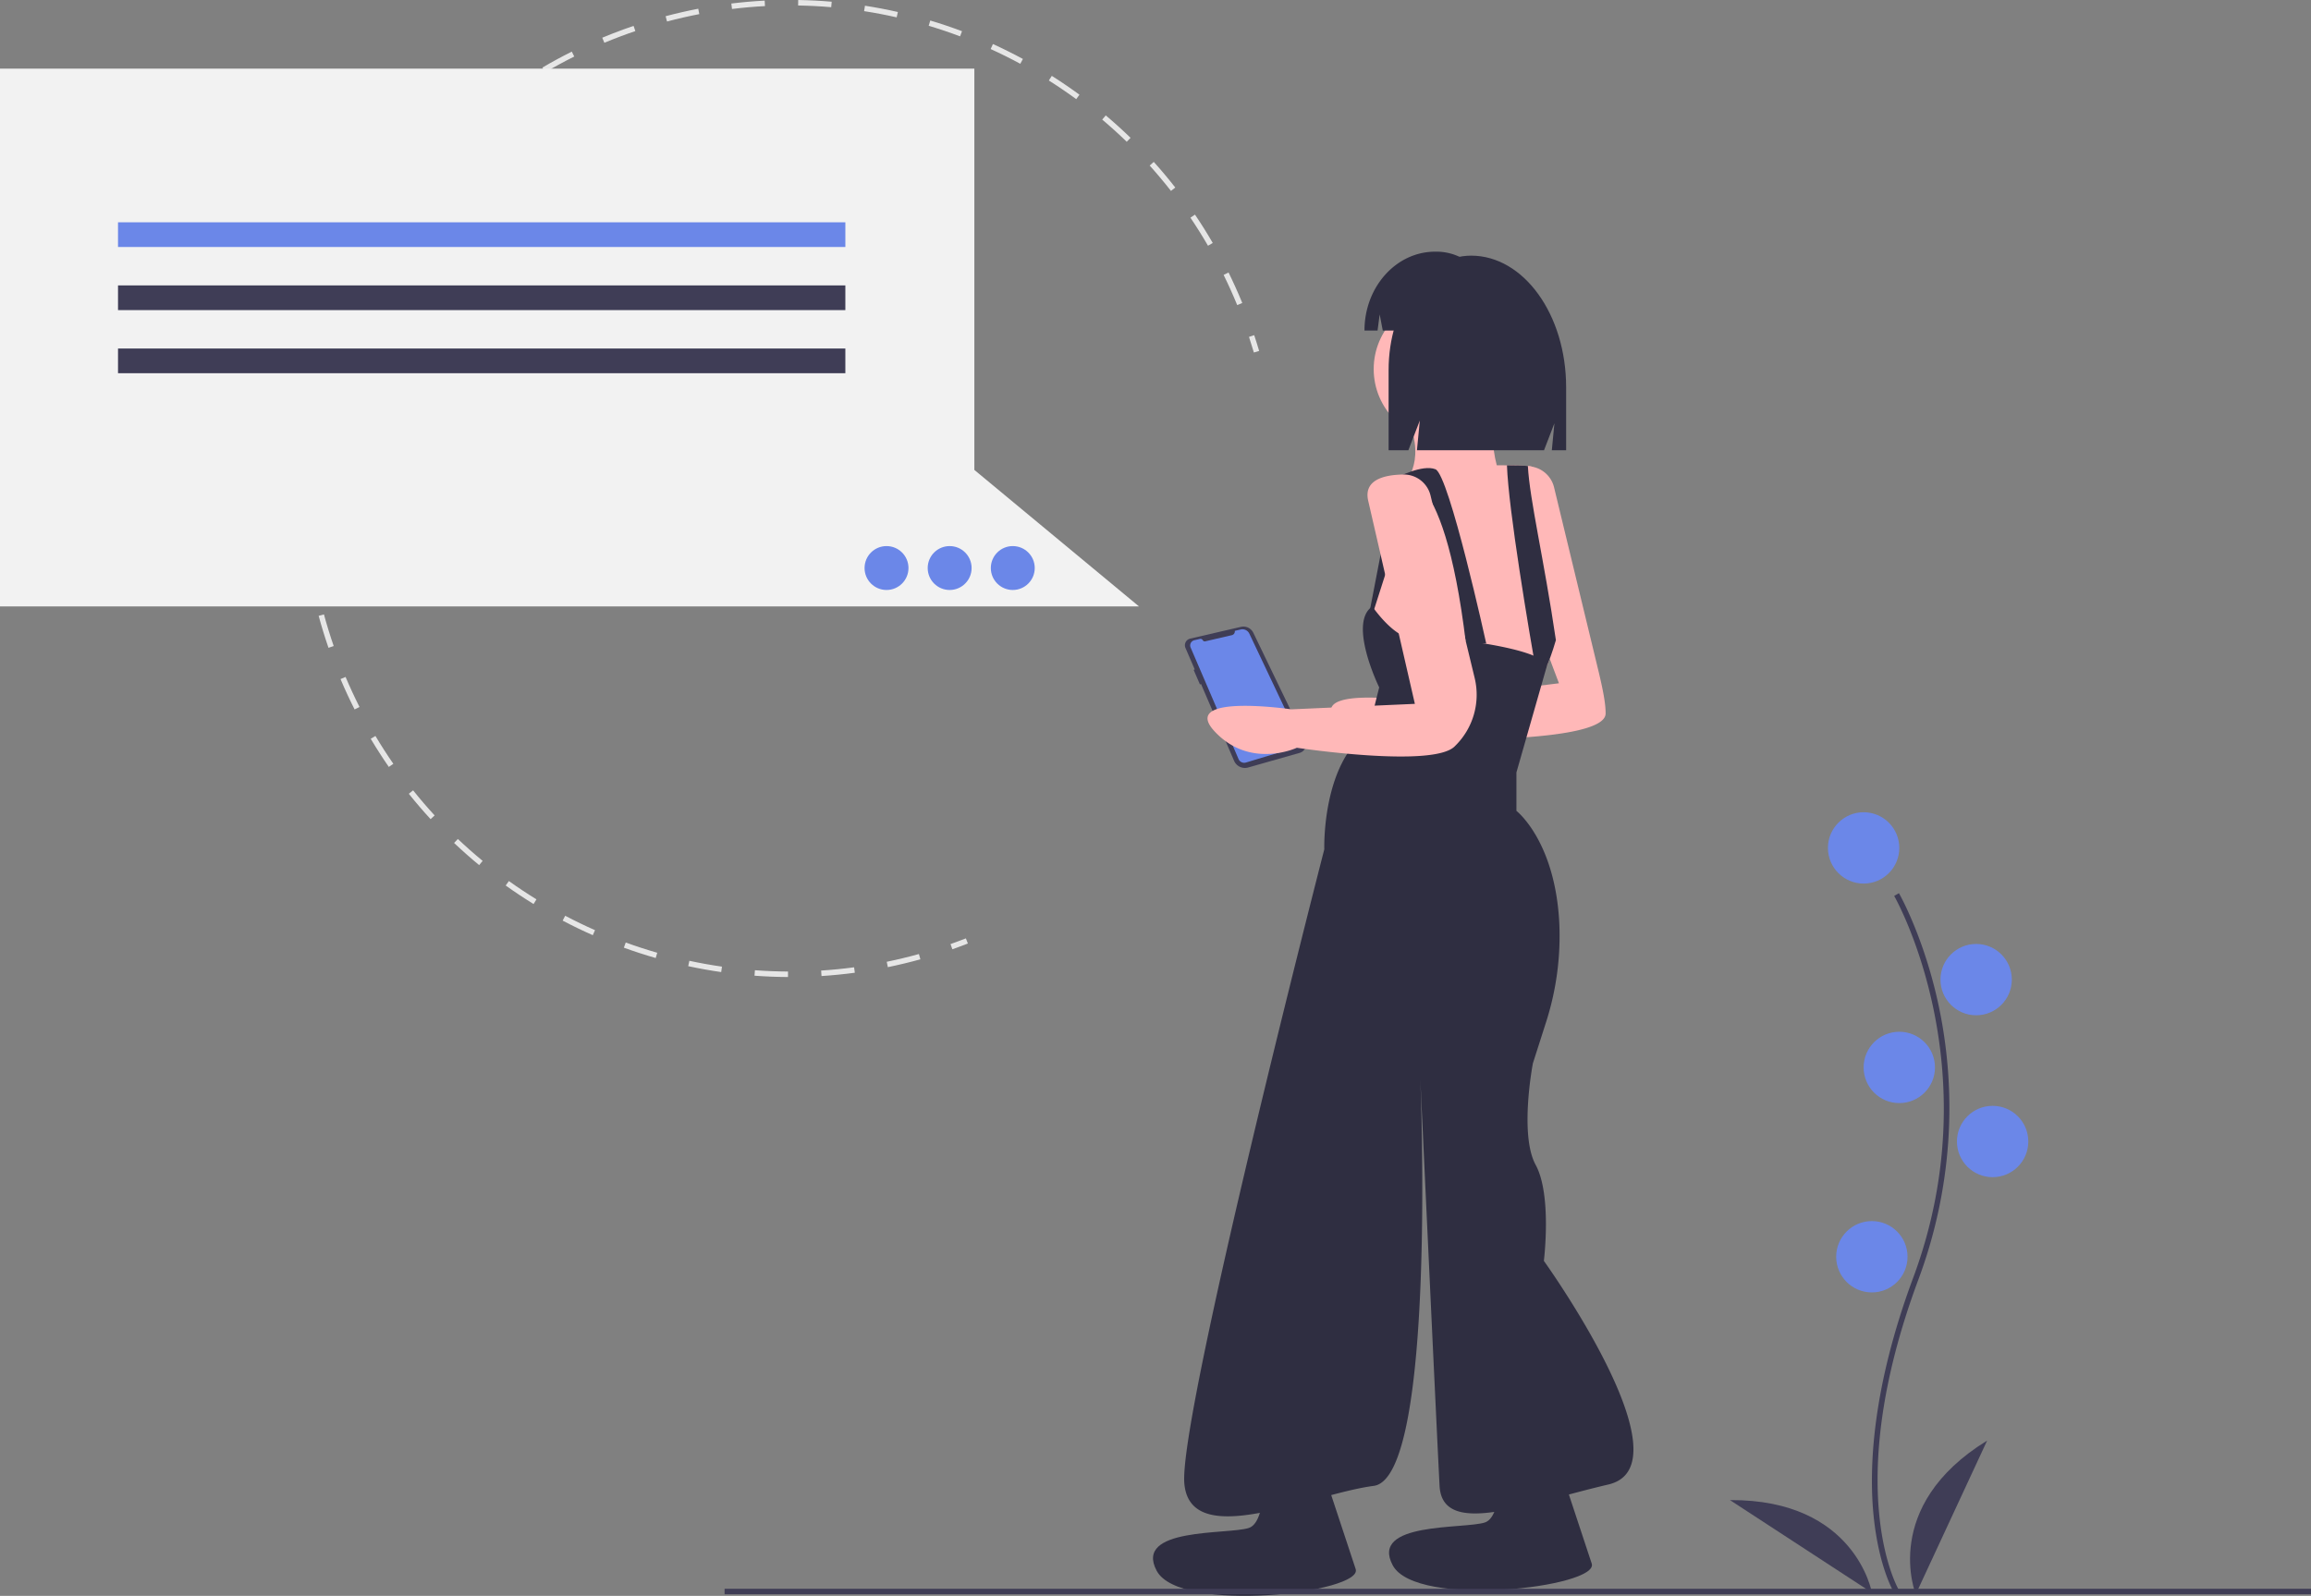<svg id="ffac5535-9879-45fe-9563-93686a0ef159" data-name="Layer 1" xmlns="http://www.w3.org/2000/svg" width="968" height="668.633" viewBox="0 0 968 668.633"><rect x="0" y="0" width="968" height="668.633" fill="#808080" stroke="none"/><title>messaging_app</title><path d="M514.144,511.238c2.138-.753,4.303-1.556,6.432-2.387l.836,2.142c-2.154.84-4.341,1.652-6.504,2.413Z" transform="translate(-116 -115.683)" fill="#e6e6e6"/><path d="M372.678,129.702c2.879-1.123,5.808-2.191,8.706-3.174l.739,2.178c-4.339,1.472-8.723,3.128-12.975,4.9l-.884-2.123Q370.453,130.57,372.678,129.702ZM355.507,137.31l1.027,2.058c-4.128,2.059-8.228,4.282-12.189,6.608l-1.164-1.983C347.186,141.642,351.333,139.393,355.507,137.31Zm39.299-14.839c4.508-1.196,9.107-2.249,13.669-3.129L408.91,121.599c-4.51.871-9.056,1.912-13.514,3.095Zm-63.465,29.036,1.298,1.899c-3.8,2.598-7.557,5.363-11.168,8.217l-1.426-1.803C323.697,156.932,327.497,154.135,331.341,151.507ZM422.329,117.16c4.619-.565,9.32-.976,13.971-1.221l.122,2.295c-4.6.243-9.247.65-13.815,1.208Zm-112.979,51.733,1.548,1.7c-3.404,3.097-6.742,6.35-9.92,9.667l-1.66-1.592C302.532,175.315,305.907,172.025,309.35,168.893Zm140.994-53.209c4.667.078,9.385.318,14.023.717l-.197,2.292c-4.585-.394-9.25-.632-13.864-.709ZM289.979,189.115l1.765,1.473c-2.947,3.536-5.81,7.217-8.505,10.941l-1.864-1.348C284.102,196.414,286.997,192.692,289.979,189.115Zm188.324-71.036c4.61.717,9.247,1.601,13.786,2.63l-.509,2.242c-4.487-1.017-9.073-1.892-13.631-2.602ZM273.549,211.81l1.95,1.218c-2.439,3.905-4.773,7.943-6.939,12.003L266.531,223.95C268.722,219.843,271.082,215.759,273.549,211.81Zm232.111-87.534c4.458,1.336,8.931,2.844,13.293,4.483l-.809,2.152c-4.313-1.619-8.736-3.111-13.145-4.432ZM260.356,236.542l2.098.941c-1.885,4.201-3.65,8.521-5.245,12.84l-2.157-.797C256.665,245.158,258.45,240.79,260.356,236.542ZM531.908,134.137c4.239,1.932,8.464,4.034,12.557,6.246l-1.094,2.022c-4.047-2.188-8.225-4.266-12.416-6.176ZM250.644,262.846l2.205.649c-1.296,4.414-2.457,8.935-3.451,13.437l-2.244-.496C248.158,271.883,249.333,267.31,250.644,262.846ZM556.564,147.469c3.936,2.489,7.834,5.145,11.585,7.893l-1.359,1.856c-3.71-2.718-7.564-5.344-11.456-7.806ZM244.602,290.238l2.273.34c-.683,4.559-1.215,9.197-1.581,13.79l-2.291-.184C243.373,299.54,243.911,294.848,244.602,290.238ZM579.166,164.027c3.556,3,7.053,6.163,10.393,9.398l-1.6,1.651c-3.302-3.198-6.759-6.326-10.276-9.292ZM242.365,318.211l2.299.024c-.049,4.61.062,9.282.33,13.884l-2.295.134C242.427,327.597,242.314,322.872,242.365,318.211ZM599.277,183.511c3.115,3.463,6.147,7.079,9.013,10.746l-1.812,1.416c-2.833-3.626-5.831-7.2-8.91-10.625ZM244.001,346.218l2.282-.292c.585,4.568,1.338,9.172,2.235,13.684l-2.255.448C245.356,355.495,244.595,350.839,244.001,346.218Zm372.535-140.618c2.606,3.857,5.112,7.855,7.446,11.884L621.994,218.637c-2.309-3.983-4.786-7.936-7.363-11.749Zm-367.067,168.109,2.219-.602c1.204,4.436,2.579,8.894,4.085,13.25l-2.173.751C252.077,382.705,250.687,378.196,249.47,373.709Zm381.127-143.86c2.05,4.172,3.987,8.474,5.756,12.787l-2.128.872c-1.749-4.266-3.664-8.52-5.692-12.645ZM260.749,399.304c1.796,4.245,3.758,8.478,5.832,12.58l-2.051,1.038c-2.098-4.149-4.082-8.429-5.899-12.722ZM273.257,424.038c2.359,3.962,4.88,7.886,7.497,11.665l-1.89,1.309c-2.646-3.821-5.197-7.791-7.582-11.798ZM289.037,446.823c2.873,3.591,5.908,7.128,9.019,10.511l-1.692,1.557c-3.147-3.422-6.216-6.999-9.122-10.631Zm18.745,20.377c3.344,3.166,6.838,6.254,10.384,9.177l-1.463,1.774c-3.586-2.957-7.12-6.08-10.502-9.282Zm21.375,17.623c3.749,2.681,7.634,5.264,11.544,7.676l-1.206,1.956c-3.956-2.439-7.885-5.05-11.677-7.762Zm23.589,14.547c4.073,2.144,8.273,4.175,12.485,6.037l-.93,2.103c-4.26-1.883-8.507-3.937-12.627-6.105Zm25.354,11.209c4.335,1.572,8.774,3.014,13.194,4.285l-.635,2.21c-4.471-1.285-8.961-2.743-13.343-4.333Zm26.65,7.661c4.511.967,9.106,1.79,13.659,2.445l-.327,2.276c-4.605-.663-9.253-1.495-13.815-2.474Zm27.456,3.947c4.598.342,9.264.526,13.869.55l-.012,2.299c-4.657-.023-9.377-.211-14.028-.555Zm27.745.14c4.594-.295,9.237-.754,13.8-1.365l.306,2.279c-4.615.618-9.311,1.083-13.957,1.381Zm27.473-3.679c4.506-.924,9.041-2.016,13.481-3.248l.614,2.216c-4.49,1.245-9.077,2.35-13.633,3.284Z" transform="translate(-116 -115.683)" fill="#e6e6e6"/><path d="M639.16,256.832l2.182-.723c.731,2.204,1.428,4.43,2.072,6.619l-2.205.649C640.571,261.213,639.882,259.011,639.16,256.832Z" transform="translate(-116 -115.683)" fill="#e6e6e6"/><path d="M614.552,383.242h0l21.219-4.914a4.63,4.63,0,0,1,5.215,2.5L662.722,425.9a3.742,3.742,0,0,1-2.348,5.225l-21.564,6.127a4.944,4.944,0,0,1-5.892-2.801l-13.869-32.214-.423.234-2.64-6.103.439-.224-3.871-8.992A2.851,2.851,0,0,1,614.552,383.242Z" transform="translate(-116 -115.683)" fill="#3f3d56"/><path d="M633.215,380l2.477-.574a3.2,3.2,0,0,1,3.614,1.747l21.215,44.785a1.983,1.983,0,0,1-1.219,2.747L637.889,435.166a2.568,2.568,0,0,1-3.101-1.445l-20.073-46.719a2.249,2.249,0,0,1,1.559-3.079l2.35-.544a1.061,1.061,0,0,1,1.176.534h0a.937.937,0,0,0,1.038.471l11.155-2.583A1.602,1.602,0,0,0,633.215,380Z" transform="translate(-116 -115.683)" fill="#6b87e8"/><path d="M766.948,319.881A11.518,11.518,0,0,0,755.65,311.051c-7.648.085-16.903,1.978-14.819,11.011,3.449,14.945,28.166,79.9,28.166,79.9l-60.356,7.473s-47.135-6.898-32.19,9.197,34.489,6.898,34.489,6.898,77.601,2.085,77.601-10.922c0-3.449-.641-8.06-3.113-18.285Z" transform="translate(-116 -115.683)" fill="#ffb8b8"/><circle cx="605.287" cy="154.645" r="29.891" fill="#ffb8b8"/><path d="M741.406,286.998s-2.299,22.993,5.748,32.19H703.468s10.347-9.197,2.299-27.591S741.406,286.998,741.406,286.998Z" transform="translate(-116 -115.683)" fill="#ffb8b8"/><path d="M770.147,374.371c-.816,3.587-1.632,6.748-2.437,9.508v.011c-3.047,10.519-5.852,15.417-7.507,17.59a6.806,6.806,0,0,1-1.552,1.633l-70.128-19.544s2.299-24.143,8.047-29.891,3.449-36.789,3.449-36.789l18.394-5.748s17.072-.575,28.799-.494c3.679.011,6.829.092,8.76.276a11.382,11.382,0,0,1,1.529.218C762.1,312.29,775.895,349.079,770.147,374.371Z" transform="translate(-116 -115.683)" fill="#ffb8b8"/><path d="M738.532,385.293s-15.52-70.703-21.268-73.002c-5.443-2.177-16.095,3.449-16.095,3.449s19.198-10.922,28.856,69.553Z" transform="translate(-116 -115.683)" fill="#2f2e41"/><path d="M767.71,383.878v.011c-3.047,10.519-5.852,15.417-7.507,17.59-4.024-22.935-12.324-72.037-12.991-90.833,3.679.011,6.829.092,8.76.276C756.731,325.178,762.698,349.78,767.71,383.878Z" transform="translate(-116 -115.683)" fill="#2f2e41"/><path d="M690.822,369.772s9.772,14.371,17.819,13.221,53.135,3.78,55.309,11.662l-12.772,44.67v16.095s16.332,12.62,17.976,47.405a118.167,118.167,0,0,1-5.696,41.546l-5.381,16.817s-5.748,29.891,1.15,42.537,3.449,40.238,3.449,40.238,61.506,85.648,27.017,93.696-69.553,22.418-70.703.575-8.047-170.147-8.047-170.147,6.898,166.698-19.544,170.147-77.026,27.591-79.325-1.15,58.632-265.568,58.632-265.568-1.15-35.639,18.394-49.435l4.599-18.394S680.475,376.67,690.822,369.772Z" transform="translate(-116 -115.683)" fill="#2f2e41"/><polygon points="579.42 226.498 573.097 259.262 573.097 263.076 582.955 232.239 579.42 226.498" fill="#2f2e41"/><path d="M744.019,720.318s2.742,30.423-6.082,33.261-48.339-.335-38.567,17.943,86.666,9.131,83.344-.735-18.478-56.07-18.478-56.07Z" transform="translate(-116 -115.683)" fill="#2f2e41"/><path d="M645.15,722.618s2.742,30.423-6.082,33.261-48.339-.335-38.567,17.943,86.666,9.131,83.344-.735-18.478-56.07-18.478-56.07Z" transform="translate(-116 -115.683)" fill="#2f2e41"/><path d="M715.214,323.33a11.518,11.518,0,0,0-11.298-8.83c-7.648.085-16.903,1.978-14.819,11.011,3.449,14.945,19.544,85.074,19.544,85.074l-51.734,2.299s-47.135-6.898-32.19,9.197,34.489,6.898,34.489,6.898,56.907,8.622,66.105-.575q.138-.138.274-.273a29.984,29.984,0,0,0,8.109-28.358Z" transform="translate(-116 -115.683)" fill="#ffb8b8"/><path d="M732.214,222.793h0c-19.095,0-34.574,21.454-34.574,47.919v33.624h8.28l4.794-12.458-1.198,12.458h53.223l4.358-11.325-1.09,11.325H772V277.935C772,247.481,754.187,222.793,732.214,222.793Z" transform="translate(-116 -115.683)" fill="#2f2e41"/><path d="M735.849,230.245a22.645,22.645,0,0,0-17.868-9.118h-.848c-16.345,0-29.595,14.79-29.595,33.035v0h5.477l.884-6.732,1.297,6.732H727.679l2.721-5.696-.68,5.696h6.39q4.473,22.213-12.853,44.426H734.142l5.443-11.391-1.361,11.391h20.75l4.082-26.2C763.056,252.766,751.656,236.127,735.849,230.245Z" transform="translate(-116 -115.683)" fill="#2f2e41"/><polygon points="408.124 196.887 408.124 28.759 0 28.759 0 254.089 361.414 254.089 408.124 254.089 477.102 254.089 408.124 196.887" fill="#f2f2f2"/><path d="M909.423,783.094c-.264-.431-6.485-10.818-8.641-32.388-1.978-19.789-.706-53.144,16.592-99.672,32.772-88.144-7.552-159.264-7.964-159.972l1.989-1.154c.104.18,10.51,18.312,16.656,47.186A205.857,205.857,0,0,1,919.529,651.836c-32.715,87.994-8.393,129.649-8.144,130.06Z" transform="translate(-116 -115.683)" fill="#3f3d56"/><circle cx="780.608" cy="355.258" r="14.945" fill="#6b87e8"/><circle cx="827.743" cy="410.441" r="14.945" fill="#6b87e8"/><circle cx="795.553" cy="447.229" r="14.945" fill="#6b87e8"/><circle cx="834.641" cy="478.27" r="14.945" fill="#6b87e8"/><circle cx="784.057" cy="526.555" r="14.945" fill="#6b87e8"/><path d="M918.451,783.644s-14.945-36.789,29.891-64.38Z" transform="translate(-116 -115.683)" fill="#3f3d56"/><path d="M900.071,782.977s-6.802-39.122-59.446-38.786Z" transform="translate(-116 -115.683)" fill="#3f3d56"/><rect x="303.506" y="665.661" width="664.494" height="2.299" fill="#3f3d56"/><rect x="49.435" y="93.139" width="304.656" height="10.347" fill="#6b87e8"/><rect x="49.435" y="119.581" width="304.656" height="10.347" fill="#3f3d56"/><rect x="49.435" y="146.023" width="304.656" height="10.347" fill="#3f3d56"/><circle cx="371.335" cy="237.994" r="9.197" fill="#6b87e8"/><circle cx="397.777" cy="237.994" r="9.197" fill="#6b87e8"/><circle cx="424.219" cy="237.994" r="9.197" fill="#6b87e8"/></svg>
